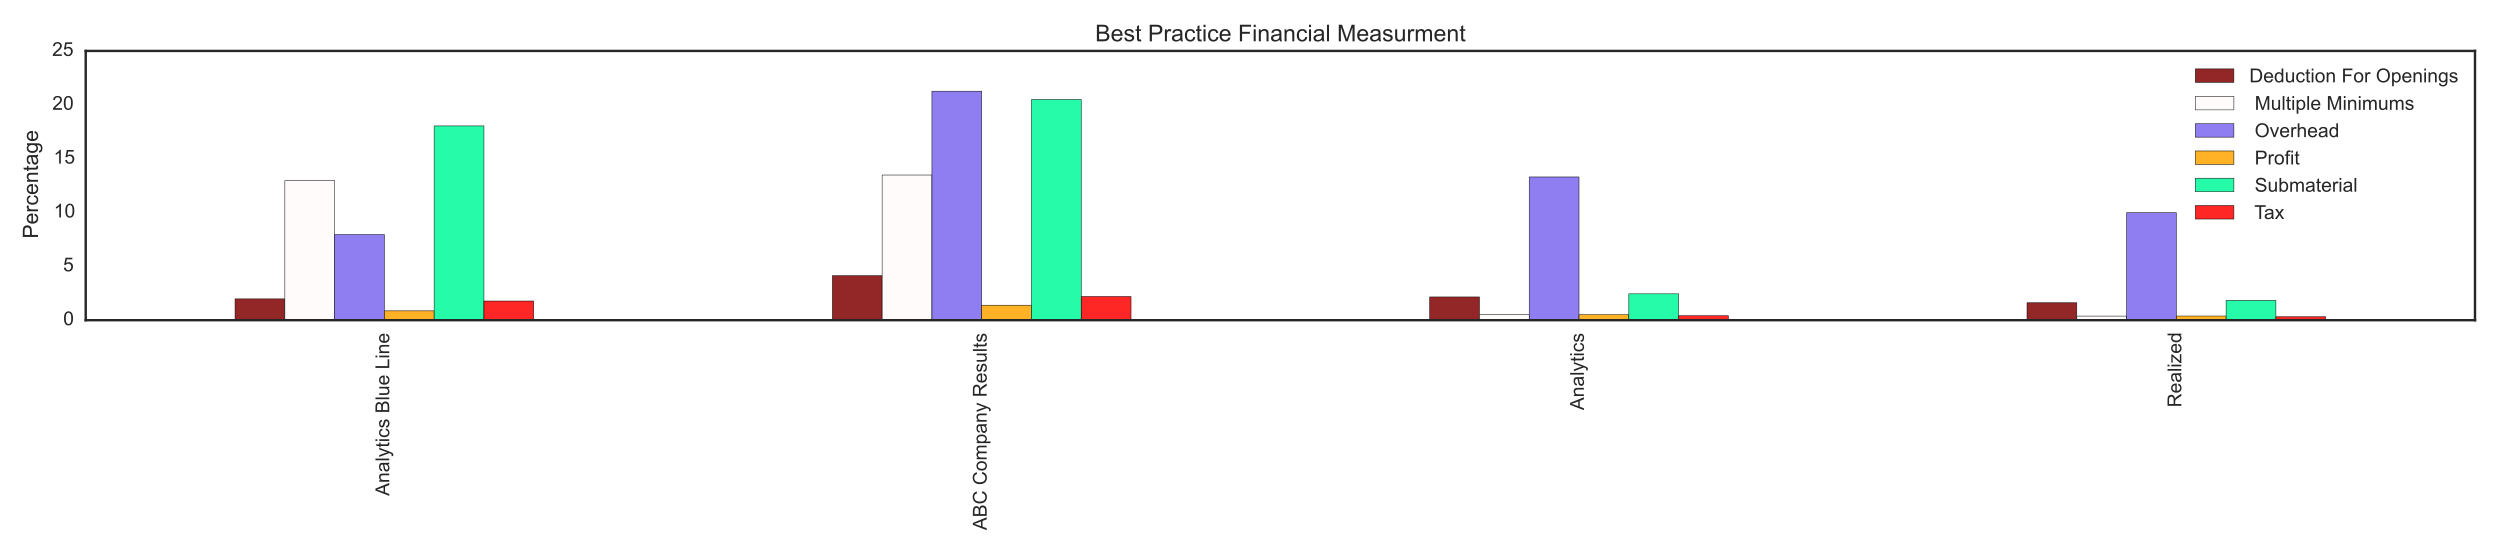 <?xml version="1.0" encoding="utf-8" standalone="no"?>
<!DOCTYPE svg PUBLIC "-//W3C//DTD SVG 1.1//EN"
  "http://www.w3.org/Graphics/SVG/1.1/DTD/svg11.dtd">
<!-- Created with matplotlib (http://matplotlib.org/) -->
<svg height="288pt" version="1.1" viewBox="0 0 1296 288" width="1296pt" xmlns="http://www.w3.org/2000/svg" xmlns:xlink="http://www.w3.org/1999/xlink">
 <defs>
  <style type="text/css">
*{stroke-linecap:butt;stroke-linejoin:round;}
  </style>
 </defs>
 <g id="figure_1">
  <g id="patch_1">
   <path d="
M0 288
L1296 288
L1296 0
L0 0
z
" style="fill:#ffffff;"/>
  </g>
  <g id="axes_1">
   <g id="patch_2">
    <path d="
M44.437 165.988
L1283.04 165.988
L1283.04 26.412
L44.437 26.412
z
" style="fill:#ffffff;"/>
   </g>
   <g id="matplotlib.axis_1">
    <g id="xtick_1">
     <g id="line2d_1">
      <defs>
       <path d="
M0 0
L0 0" id="md70f53a077" style="stroke:#262626;"/>
      </defs>
      <g>
       <use style="fill:#262626;stroke:#262626;" x="199.262" xlink:href="#md70f53a077" y="165.988"/>
      </g>
     </g>
     <g id="line2d_2">
      <g>
       <use style="fill:#262626;stroke:#262626;" x="199.262" xlink:href="#md70f53a077" y="26.412"/>
      </g>
     </g>
     <g id="text_1">
      <!-- Analytics Blue Line -->
      <defs>
       <path d="
M6.641 61.469
L6.641 71.578
L15.438 71.578
L15.438 61.469
z

M6.641 0
L6.641 51.859
L15.438 51.859
L15.438 0
z
" id="ArialMT-69"/>
       <path d="
M42.094 16.703
L51.172 15.578
Q49.031 7.625 43.219 3.219
Q37.406 -1.172 28.375 -1.172
Q17 -1.172 10.328 5.828
Q3.656 12.844 3.656 25.484
Q3.656 38.578 10.391 45.797
Q17.141 53.031 27.875 53.031
Q38.281 53.031 44.875 45.953
Q51.469 38.875 51.469 26.031
Q51.469 25.25 51.422 23.688
L12.75 23.688
Q13.234 15.141 17.578 10.594
Q21.922 6.062 28.422 6.062
Q33.25 6.062 36.672 8.594
Q40.094 11.141 42.094 16.703
M13.234 30.906
L42.188 30.906
Q41.609 37.453 38.875 40.719
Q34.672 45.797 27.984 45.797
Q21.922 45.797 17.797 41.75
Q13.672 37.703 13.234 30.906" id="ArialMT-65"/>
       <path d="
M6.203 -19.969
L5.219 -11.719
Q8.109 -12.5 10.25 -12.5
Q13.188 -12.5 14.938 -11.516
Q16.703 -10.547 17.828 -8.797
Q18.656 -7.469 20.516 -2.25
Q20.75 -1.516 21.297 -0.094
L1.609 51.859
L11.078 51.859
L21.875 21.828
Q23.969 16.109 25.641 9.812
Q27.156 15.875 29.25 21.625
L40.328 51.859
L49.125 51.859
L29.391 -0.875
Q26.219 -9.422 24.469 -12.641
Q22.125 -17 19.094 -19.016
Q16.062 -21.047 11.859 -21.047
Q9.328 -21.047 6.203 -19.969" id="ArialMT-79"/>
       <path d="
M7.328 0
L7.328 71.578
L34.188 71.578
Q42.391 71.578 47.344 69.406
Q52.297 67.234 55.094 62.719
Q57.906 58.203 57.906 53.266
Q57.906 48.688 55.422 44.625
Q52.938 40.578 47.906 38.094
Q54.391 36.188 57.875 31.594
Q61.375 27 61.375 20.75
Q61.375 15.719 59.25 11.391
Q57.125 7.078 54 4.734
Q50.875 2.391 46.156 1.188
Q41.453 0 34.625 0
z

M16.797 41.5
L32.281 41.5
Q38.578 41.5 41.312 42.328
Q44.922 43.406 46.75 45.891
Q48.578 48.391 48.578 52.156
Q48.578 55.719 46.875 58.422
Q45.172 61.141 41.984 62.141
Q38.812 63.141 31.109 63.141
L16.797 63.141
z

M16.797 8.453
L34.625 8.453
Q39.203 8.453 41.062 8.797
Q44.344 9.375 46.531 10.734
Q48.734 12.109 50.141 14.719
Q51.562 17.328 51.562 20.75
Q51.562 24.75 49.516 27.703
Q47.469 30.672 43.828 31.859
Q40.188 33.062 33.344 33.062
L16.797 33.062
z
" id="ArialMT-42"/>
       <path d="
M6.391 0
L6.391 71.578
L15.188 71.578
L15.188 0
z
" id="ArialMT-6c"/>
       <path d="
M3.078 15.484
L11.766 16.844
Q12.5 11.625 15.844 8.844
Q19.188 6.062 25.203 6.062
Q31.25 6.062 34.172 8.516
Q37.109 10.984 37.109 14.312
Q37.109 17.281 34.516 19
Q32.719 20.172 25.531 21.969
Q15.875 24.422 12.141 26.203
Q8.406 27.984 6.469 31.125
Q4.547 34.281 4.547 38.094
Q4.547 41.547 6.125 44.5
Q7.719 47.469 10.453 49.422
Q12.5 50.922 16.031 51.969
Q19.578 53.031 23.641 53.031
Q29.734 53.031 34.344 51.266
Q38.969 49.516 41.156 46.5
Q43.359 43.5 44.188 38.484
L35.594 37.312
Q35.016 41.312 32.203 43.547
Q29.391 45.797 24.266 45.797
Q18.219 45.797 15.625 43.797
Q13.031 41.797 13.031 39.109
Q13.031 37.406 14.109 36.031
Q15.188 34.625 17.484 33.688
Q18.797 33.203 25.25 31.453
Q34.578 28.953 38.25 27.359
Q41.938 25.781 44.031 22.75
Q46.141 19.734 46.141 15.234
Q46.141 10.844 43.578 6.953
Q41.016 3.078 36.172 0.953
Q31.344 -1.172 25.25 -1.172
Q15.141 -1.172 9.844 3.031
Q4.547 7.234 3.078 15.484" id="ArialMT-73"/>
       <path d="
M7.328 0
L7.328 71.578
L16.797 71.578
L16.797 8.453
L52.047 8.453
L52.047 0
z
" id="ArialMT-4c"/>
       <path d="
M25.781 7.859
L27.047 0.094
Q23.344 -0.688 20.406 -0.688
Q15.625 -0.688 12.984 0.828
Q10.359 2.344 9.281 4.812
Q8.203 7.281 8.203 15.188
L8.203 45.016
L1.766 45.016
L1.766 51.859
L8.203 51.859
L8.203 64.703
L16.938 69.969
L16.938 51.859
L25.781 51.859
L25.781 45.016
L16.938 45.016
L16.938 14.703
Q16.938 10.938 17.406 9.859
Q17.875 8.797 18.922 8.156
Q19.969 7.516 21.922 7.516
Q23.391 7.516 25.781 7.859" id="ArialMT-74"/>
       <path d="
M40.438 19
L49.078 17.875
Q47.656 8.938 41.812 3.875
Q35.984 -1.172 27.484 -1.172
Q16.844 -1.172 10.375 5.781
Q3.906 12.75 3.906 25.734
Q3.906 34.125 6.688 40.422
Q9.469 46.734 15.156 49.875
Q20.844 53.031 27.547 53.031
Q35.984 53.031 41.359 48.75
Q46.734 44.484 48.25 36.625
L39.703 35.297
Q38.484 40.531 35.375 43.156
Q32.281 45.797 27.875 45.797
Q21.234 45.797 17.078 41.031
Q12.938 36.281 12.938 25.984
Q12.938 15.531 16.938 10.797
Q20.953 6.062 27.391 6.062
Q32.562 6.062 36.031 9.234
Q39.5 12.406 40.438 19" id="ArialMT-63"/>
       <path d="
M40.438 6.391
Q35.547 2.25 31.031 0.531
Q26.516 -1.172 21.344 -1.172
Q12.797 -1.172 8.203 3
Q3.609 7.172 3.609 13.672
Q3.609 17.484 5.344 20.625
Q7.078 23.781 9.891 25.688
Q12.703 27.594 16.219 28.562
Q18.797 29.25 24.031 29.891
Q34.672 31.156 39.703 32.906
Q39.75 34.719 39.75 35.203
Q39.75 40.578 37.25 42.781
Q33.891 45.75 27.25 45.75
Q21.047 45.75 18.094 43.578
Q15.141 41.406 13.719 35.891
L5.125 37.062
Q6.297 42.578 8.984 45.969
Q11.672 49.359 16.75 51.188
Q21.828 53.031 28.516 53.031
Q35.156 53.031 39.297 51.469
Q43.453 49.906 45.406 47.531
Q47.359 45.172 48.141 41.547
Q48.578 39.312 48.578 33.453
L48.578 21.734
Q48.578 9.469 49.141 6.219
Q49.703 2.984 51.375 0
L42.188 0
Q40.828 2.734 40.438 6.391
M39.703 26.031
Q34.906 24.078 25.344 22.703
Q19.922 21.922 17.672 20.938
Q15.438 19.969 14.203 18.094
Q12.984 16.219 12.984 13.922
Q12.984 10.406 15.641 8.062
Q18.312 5.719 23.438 5.719
Q28.516 5.719 32.469 7.938
Q36.422 10.156 38.281 14.016
Q39.703 17 39.703 22.797
z
" id="ArialMT-61"/>
       <path id="ArialMT-20"/>
       <path d="
M-0.141 0
L27.344 71.578
L37.547 71.578
L66.844 0
L56.062 0
L47.703 21.688
L17.781 21.688
L9.906 0
z

M20.516 29.391
L44.781 29.391
L37.312 49.219
Q33.891 58.25 32.234 64.062
Q30.859 57.172 28.375 50.391
z
" id="ArialMT-41"/>
       <path d="
M6.594 0
L6.594 51.859
L14.5 51.859
L14.5 44.484
Q20.219 53.031 31 53.031
Q35.688 53.031 39.625 51.344
Q43.562 49.656 45.516 46.922
Q47.469 44.188 48.25 40.438
Q48.734 37.984 48.734 31.891
L48.734 0
L39.938 0
L39.938 31.547
Q39.938 36.922 38.906 39.578
Q37.891 42.234 35.281 43.812
Q32.672 45.406 29.156 45.406
Q23.531 45.406 19.453 41.844
Q15.375 38.281 15.375 28.328
L15.375 0
z
" id="ArialMT-6e"/>
       <path d="
M40.578 0
L40.578 7.625
Q34.516 -1.172 24.125 -1.172
Q19.531 -1.172 15.547 0.578
Q11.578 2.344 9.641 5
Q7.719 7.672 6.938 11.531
Q6.391 14.109 6.391 19.734
L6.391 51.859
L15.188 51.859
L15.188 23.094
Q15.188 16.219 15.719 13.812
Q16.547 10.359 19.234 8.375
Q21.922 6.391 25.875 6.391
Q29.828 6.391 33.297 8.422
Q36.766 10.453 38.203 13.938
Q39.656 17.438 39.656 24.078
L39.656 51.859
L48.438 51.859
L48.438 0
z
" id="ArialMT-75"/>
      </defs>
      <g style="fill:#262626;" transform="translate(201.788 257.044)rotate(-90.0)scale(0.1 -0.1)">
       <use xlink:href="#ArialMT-41"/>
       <use x="66.699" xlink:href="#ArialMT-6e"/>
       <use x="122.314" xlink:href="#ArialMT-61"/>
       <use x="177.93" xlink:href="#ArialMT-6c"/>
       <use x="200.146" xlink:href="#ArialMT-79"/>
       <use x="250.146" xlink:href="#ArialMT-74"/>
       <use x="277.93" xlink:href="#ArialMT-69"/>
       <use x="300.146" xlink:href="#ArialMT-63"/>
       <use x="350.146" xlink:href="#ArialMT-73"/>
       <use x="400.146" xlink:href="#ArialMT-20"/>
       <use x="427.93" xlink:href="#ArialMT-42"/>
       <use x="494.629" xlink:href="#ArialMT-6c"/>
       <use x="516.846" xlink:href="#ArialMT-75"/>
       <use x="572.461" xlink:href="#ArialMT-65"/>
       <use x="628.076" xlink:href="#ArialMT-20"/>
       <use x="655.859" xlink:href="#ArialMT-4c"/>
       <use x="711.475" xlink:href="#ArialMT-69"/>
       <use x="733.691" xlink:href="#ArialMT-6e"/>
       <use x="789.307" xlink:href="#ArialMT-65"/>
      </g>
     </g>
    </g>
    <g id="xtick_2">
     <g id="line2d_3">
      <g>
       <use style="fill:#262626;stroke:#262626;" x="508.913" xlink:href="#md70f53a077" y="165.988"/>
      </g>
     </g>
     <g id="line2d_4">
      <g>
       <use style="fill:#262626;stroke:#262626;" x="508.913" xlink:href="#md70f53a077" y="26.412"/>
      </g>
     </g>
     <g id="text_2">
      <!-- ABC Company Results -->
      <defs>
       <path d="
M58.797 25.094
L68.266 22.703
Q65.281 11.031 57.547 4.906
Q49.812 -1.219 38.625 -1.219
Q27.047 -1.219 19.797 3.484
Q12.547 8.203 8.766 17.141
Q4.984 26.078 4.984 36.328
Q4.984 47.516 9.25 55.828
Q13.531 64.156 21.406 68.469
Q29.297 72.797 38.766 72.797
Q49.516 72.797 56.828 67.328
Q64.156 61.859 67.047 51.953
L57.719 49.75
Q55.219 57.562 50.484 61.125
Q45.75 64.703 38.578 64.703
Q30.328 64.703 24.781 60.734
Q19.234 56.781 16.984 50.109
Q14.75 43.453 14.75 36.375
Q14.75 27.25 17.406 20.438
Q20.062 13.625 25.672 10.25
Q31.297 6.891 37.844 6.891
Q45.797 6.891 51.312 11.469
Q56.844 16.062 58.797 25.094" id="ArialMT-43"/>
       <path d="
M3.328 25.922
Q3.328 40.328 11.328 47.266
Q18.016 53.031 27.641 53.031
Q38.328 53.031 45.109 46.016
Q51.906 39.016 51.906 26.656
Q51.906 16.656 48.906 10.906
Q45.906 5.172 40.156 2
Q34.422 -1.172 27.641 -1.172
Q16.75 -1.172 10.031 5.812
Q3.328 12.797 3.328 25.922
M12.359 25.922
Q12.359 15.969 16.703 11.016
Q21.047 6.062 27.641 6.062
Q34.188 6.062 38.531 11.031
Q42.875 16.016 42.875 26.219
Q42.875 35.844 38.5 40.797
Q34.125 45.75 27.641 45.75
Q21.047 45.75 16.703 40.812
Q12.359 35.891 12.359 25.922" id="ArialMT-6f"/>
       <path d="
M6.594 -19.875
L6.594 51.859
L14.594 51.859
L14.594 45.125
Q17.438 49.078 21 51.047
Q24.562 53.031 29.641 53.031
Q36.281 53.031 41.359 49.609
Q46.438 46.188 49.016 39.953
Q51.609 33.734 51.609 26.312
Q51.609 18.359 48.75 11.984
Q45.906 5.609 40.453 2.219
Q35.016 -1.172 29 -1.172
Q24.609 -1.172 21.109 0.688
Q17.625 2.547 15.375 5.375
L15.375 -19.875
z

M14.547 25.641
Q14.547 15.625 18.594 10.844
Q22.656 6.062 28.422 6.062
Q34.281 6.062 38.453 11.016
Q42.625 15.969 42.625 26.375
Q42.625 36.281 38.547 41.203
Q34.469 46.141 28.812 46.141
Q23.188 46.141 18.859 40.891
Q14.547 35.641 14.547 25.641" id="ArialMT-70"/>
       <path d="
M7.859 0
L7.859 71.578
L39.594 71.578
Q49.172 71.578 54.141 69.641
Q59.125 67.719 62.109 62.828
Q65.094 57.953 65.094 52.047
Q65.094 44.438 60.156 39.203
Q55.219 33.984 44.922 32.562
Q48.688 30.766 50.641 29
Q54.781 25.203 58.5 19.484
L70.953 0
L59.031 0
L49.562 14.891
Q45.406 21.344 42.719 24.75
Q40.047 28.172 37.922 29.531
Q35.797 30.906 33.594 31.453
Q31.984 31.781 28.328 31.781
L17.328 31.781
L17.328 0
z

M17.328 39.984
L37.703 39.984
Q44.188 39.984 47.844 41.328
Q51.516 42.672 53.422 45.625
Q55.328 48.578 55.328 52.047
Q55.328 57.125 51.641 60.391
Q47.953 63.672 39.984 63.672
L17.328 63.672
z
" id="ArialMT-52"/>
       <path d="
M6.594 0
L6.594 51.859
L14.453 51.859
L14.453 44.578
Q16.891 48.391 20.938 50.703
Q25 53.031 30.172 53.031
Q35.938 53.031 39.625 50.641
Q43.312 48.25 44.828 43.953
Q50.984 53.031 60.844 53.031
Q68.562 53.031 72.703 48.75
Q76.859 44.484 76.859 35.594
L76.859 0
L68.109 0
L68.109 32.672
Q68.109 37.938 67.25 40.25
Q66.406 42.578 64.156 43.984
Q61.922 45.406 58.891 45.406
Q53.422 45.406 49.797 41.766
Q46.188 38.141 46.188 30.125
L46.188 0
L37.406 0
L37.406 33.688
Q37.406 39.547 35.25 42.469
Q33.109 45.406 28.219 45.406
Q24.516 45.406 21.359 43.453
Q18.219 41.5 16.797 37.734
Q15.375 33.984 15.375 26.906
L15.375 0
z
" id="ArialMT-6d"/>
      </defs>
      <g style="fill:#262626;" transform="translate(511.499 274.834)rotate(-90.0)scale(0.1 -0.1)">
       <use xlink:href="#ArialMT-41"/>
       <use x="66.699" xlink:href="#ArialMT-42"/>
       <use x="133.398" xlink:href="#ArialMT-43"/>
       <use x="205.615" xlink:href="#ArialMT-20"/>
       <use x="233.398" xlink:href="#ArialMT-43"/>
       <use x="305.615" xlink:href="#ArialMT-6f"/>
       <use x="361.23" xlink:href="#ArialMT-6d"/>
       <use x="444.531" xlink:href="#ArialMT-70"/>
       <use x="500.146" xlink:href="#ArialMT-61"/>
       <use x="555.762" xlink:href="#ArialMT-6e"/>
       <use x="611.377" xlink:href="#ArialMT-79"/>
       <use x="661.377" xlink:href="#ArialMT-20"/>
       <use x="689.16" xlink:href="#ArialMT-52"/>
       <use x="761.377" xlink:href="#ArialMT-65"/>
       <use x="816.992" xlink:href="#ArialMT-73"/>
       <use x="866.992" xlink:href="#ArialMT-75"/>
       <use x="922.607" xlink:href="#ArialMT-6c"/>
       <use x="944.824" xlink:href="#ArialMT-74"/>
       <use x="972.607" xlink:href="#ArialMT-73"/>
      </g>
     </g>
    </g>
    <g id="xtick_3">
     <g id="line2d_5">
      <g>
       <use style="fill:#262626;stroke:#262626;" x="818.564" xlink:href="#md70f53a077" y="165.988"/>
      </g>
     </g>
     <g id="line2d_6">
      <g>
       <use style="fill:#262626;stroke:#262626;" x="818.564" xlink:href="#md70f53a077" y="26.412"/>
      </g>
     </g>
     <g id="text_3">
      <!-- Analytics -->
      <g style="fill:#262626;" transform="translate(821.089 212.615)rotate(-90.0)scale(0.1 -0.1)">
       <use xlink:href="#ArialMT-41"/>
       <use x="66.699" xlink:href="#ArialMT-6e"/>
       <use x="122.314" xlink:href="#ArialMT-61"/>
       <use x="177.93" xlink:href="#ArialMT-6c"/>
       <use x="200.146" xlink:href="#ArialMT-79"/>
       <use x="250.146" xlink:href="#ArialMT-74"/>
       <use x="277.93" xlink:href="#ArialMT-69"/>
       <use x="300.146" xlink:href="#ArialMT-63"/>
       <use x="350.146" xlink:href="#ArialMT-73"/>
      </g>
     </g>
    </g>
    <g id="xtick_4">
     <g id="line2d_7">
      <g>
       <use style="fill:#262626;stroke:#262626;" x="1128.215" xlink:href="#md70f53a077" y="165.988"/>
      </g>
     </g>
     <g id="line2d_8">
      <g>
       <use style="fill:#262626;stroke:#262626;" x="1128.215" xlink:href="#md70f53a077" y="26.412"/>
      </g>
     </g>
     <g id="text_4">
      <!--  Realized -->
      <defs>
       <path d="
M40.234 0
L40.234 6.547
Q35.297 -1.172 25.734 -1.172
Q19.531 -1.172 14.328 2.25
Q9.125 5.672 6.266 11.797
Q3.422 17.922 3.422 25.875
Q3.422 33.641 6 39.969
Q8.594 46.297 13.766 49.656
Q18.953 53.031 25.344 53.031
Q30.031 53.031 33.688 51.047
Q37.359 49.078 39.656 45.906
L39.656 71.578
L48.391 71.578
L48.391 0
z

M12.453 25.875
Q12.453 15.922 16.641 10.984
Q20.844 6.062 26.562 6.062
Q32.328 6.062 36.344 10.766
Q40.375 15.484 40.375 25.141
Q40.375 35.797 36.266 40.766
Q32.172 45.75 26.172 45.75
Q20.312 45.75 16.375 40.969
Q12.453 36.188 12.453 25.875" id="ArialMT-64"/>
       <path d="
M1.953 0
L1.953 7.125
L34.969 45.016
Q29.344 44.734 25.047 44.734
L3.906 44.734
L3.906 51.859
L46.297 51.859
L46.297 46.047
L18.219 13.141
L12.797 7.125
Q18.703 7.562 23.875 7.562
L47.859 7.562
L47.859 0
z
" id="ArialMT-7a"/>
      </defs>
      <g style="fill:#262626;" transform="translate(1130.799 213.938)rotate(-90.0)scale(0.1 -0.1)">
       <use xlink:href="#ArialMT-20"/>
       <use x="27.783" xlink:href="#ArialMT-52"/>
       <use x="100.0" xlink:href="#ArialMT-65"/>
       <use x="155.615" xlink:href="#ArialMT-61"/>
       <use x="211.23" xlink:href="#ArialMT-6c"/>
       <use x="233.447" xlink:href="#ArialMT-69"/>
       <use x="255.664" xlink:href="#ArialMT-7a"/>
       <use x="305.664" xlink:href="#ArialMT-65"/>
       <use x="361.279" xlink:href="#ArialMT-64"/>
      </g>
     </g>
    </g>
   </g>
   <g id="matplotlib.axis_2">
    <g id="ytick_1">
     <g id="line2d_9">
      <g>
       <use style="fill:#262626;stroke:#262626;" x="44.437" xlink:href="#md70f53a077" y="165.988"/>
      </g>
     </g>
     <g id="line2d_10">
      <g>
       <use style="fill:#262626;stroke:#262626;" x="1283.04" xlink:href="#md70f53a077" y="165.988"/>
      </g>
     </g>
     <g id="text_5">
      <!-- 0 -->
      <defs>
       <path d="
M4.156 35.297
Q4.156 48 6.766 55.734
Q9.375 63.484 14.516 67.672
Q19.672 71.875 27.484 71.875
Q33.25 71.875 37.594 69.547
Q41.938 67.234 44.766 62.859
Q47.609 58.5 49.219 52.219
Q50.828 45.953 50.828 35.297
Q50.828 22.703 48.234 14.969
Q45.656 7.234 40.5 3
Q35.359 -1.219 27.484 -1.219
Q17.141 -1.219 11.234 6.203
Q4.156 15.141 4.156 35.297
M13.188 35.297
Q13.188 17.672 17.312 11.828
Q21.438 6 27.484 6
Q33.547 6 37.672 11.859
Q41.797 17.719 41.797 35.297
Q41.797 52.984 37.672 58.781
Q33.547 64.594 27.391 64.594
Q21.344 64.594 17.719 59.469
Q13.188 52.938 13.188 35.297" id="ArialMT-30"/>
      </defs>
      <g style="fill:#262626;" transform="translate(32.769 168.574)scale(0.1 -0.1)">
       <use xlink:href="#ArialMT-30"/>
      </g>
     </g>
    </g>
    <g id="ytick_2">
     <g id="line2d_11">
      <g>
       <use style="fill:#262626;stroke:#262626;" x="44.437" xlink:href="#md70f53a077" y="138.073"/>
      </g>
     </g>
     <g id="line2d_12">
      <g>
       <use style="fill:#262626;stroke:#262626;" x="1283.04" xlink:href="#md70f53a077" y="138.073"/>
      </g>
     </g>
     <g id="text_6">
      <!-- 5 -->
      <defs>
       <path d="
M4.156 18.75
L13.375 19.531
Q14.406 12.797 18.141 9.391
Q21.875 6 27.156 6
Q33.5 6 37.891 10.781
Q42.281 15.578 42.281 23.484
Q42.281 31 38.062 35.344
Q33.844 39.703 27 39.703
Q22.75 39.703 19.328 37.766
Q15.922 35.844 13.969 32.766
L5.719 33.844
L12.641 70.609
L48.25 70.609
L48.25 62.203
L19.672 62.203
L15.828 42.969
Q22.266 47.469 29.344 47.469
Q38.719 47.469 45.156 40.969
Q51.609 34.469 51.609 24.266
Q51.609 14.547 45.953 7.469
Q39.062 -1.219 27.156 -1.219
Q17.391 -1.219 11.203 4.25
Q5.031 9.719 4.156 18.75" id="ArialMT-35"/>
      </defs>
      <g style="fill:#262626;" transform="translate(32.691 140.658)scale(0.1 -0.1)">
       <use xlink:href="#ArialMT-35"/>
      </g>
     </g>
    </g>
    <g id="ytick_3">
     <g id="line2d_13">
      <g>
       <use style="fill:#262626;stroke:#262626;" x="44.437" xlink:href="#md70f53a077" y="110.158"/>
      </g>
     </g>
     <g id="line2d_14">
      <g>
       <use style="fill:#262626;stroke:#262626;" x="1283.04" xlink:href="#md70f53a077" y="110.158"/>
      </g>
     </g>
     <g id="text_7">
      <!-- 10 -->
      <defs>
       <path d="
M37.25 0
L28.469 0
L28.469 56
Q25.297 52.984 20.141 49.953
Q14.984 46.922 10.891 45.406
L10.891 53.906
Q18.266 57.375 23.781 62.297
Q29.297 67.234 31.594 71.875
L37.25 71.875
z
" id="ArialMT-31"/>
      </defs>
      <g style="fill:#262626;" transform="translate(27.882 112.743)scale(0.1 -0.1)">
       <use xlink:href="#ArialMT-31"/>
       <use x="55.615" xlink:href="#ArialMT-30"/>
      </g>
     </g>
    </g>
    <g id="ytick_4">
     <g id="line2d_15">
      <g>
       <use style="fill:#262626;stroke:#262626;" x="44.437" xlink:href="#md70f53a077" y="82.242"/>
      </g>
     </g>
     <g id="line2d_16">
      <g>
       <use style="fill:#262626;stroke:#262626;" x="1283.04" xlink:href="#md70f53a077" y="82.242"/>
      </g>
     </g>
     <g id="text_8">
      <!-- 15 -->
      <g style="fill:#262626;" transform="translate(27.804 84.827)scale(0.1 -0.1)">
       <use xlink:href="#ArialMT-31"/>
       <use x="55.615" xlink:href="#ArialMT-35"/>
      </g>
     </g>
    </g>
    <g id="ytick_5">
     <g id="line2d_17">
      <g>
       <use style="fill:#262626;stroke:#262626;" x="44.437" xlink:href="#md70f53a077" y="54.327"/>
      </g>
     </g>
     <g id="line2d_18">
      <g>
       <use style="fill:#262626;stroke:#262626;" x="1283.04" xlink:href="#md70f53a077" y="54.327"/>
      </g>
     </g>
     <g id="text_9">
      <!-- 20 -->
      <defs>
       <path d="
M50.344 8.453
L50.344 0
L3.031 0
Q2.938 3.172 4.047 6.109
Q5.859 10.938 9.828 15.625
Q13.812 20.312 21.344 26.469
Q33.016 36.031 37.109 41.625
Q41.219 47.219 41.219 52.203
Q41.219 57.422 37.469 61
Q33.734 64.594 27.734 64.594
Q21.391 64.594 17.578 60.781
Q13.766 56.984 13.719 50.25
L4.688 51.172
Q5.609 61.281 11.656 66.578
Q17.719 71.875 27.938 71.875
Q38.234 71.875 44.234 66.156
Q50.25 60.453 50.25 52
Q50.25 47.703 48.484 43.547
Q46.734 39.406 42.656 34.812
Q38.578 30.219 29.109 22.219
Q21.188 15.578 18.938 13.203
Q16.703 10.844 15.234 8.453
z
" id="ArialMT-32"/>
      </defs>
      <g style="fill:#262626;" transform="translate(27.087 56.912)scale(0.1 -0.1)">
       <use xlink:href="#ArialMT-32"/>
       <use x="55.615" xlink:href="#ArialMT-30"/>
      </g>
     </g>
    </g>
    <g id="ytick_6">
     <g id="line2d_19">
      <g>
       <use style="fill:#262626;stroke:#262626;" x="44.437" xlink:href="#md70f53a077" y="26.412"/>
      </g>
     </g>
     <g id="line2d_20">
      <g>
       <use style="fill:#262626;stroke:#262626;" x="1283.04" xlink:href="#md70f53a077" y="26.412"/>
      </g>
     </g>
     <g id="text_10">
      <!-- 25 -->
      <g style="fill:#262626;" transform="translate(27.008 28.997)scale(0.1 -0.1)">
       <use xlink:href="#ArialMT-32"/>
       <use x="55.615" xlink:href="#ArialMT-35"/>
      </g>
     </g>
    </g>
    <g id="text_11">
     <!-- Percentage -->
     <defs>
      <path d="
M6.5 0
L6.5 51.859
L14.406 51.859
L14.406 44
Q17.438 49.516 20 51.266
Q22.562 53.031 25.641 53.031
Q30.078 53.031 34.672 50.203
L31.641 42.047
Q28.422 43.953 25.203 43.953
Q22.312 43.953 20.016 42.219
Q17.719 40.484 16.75 37.406
Q15.281 32.719 15.281 27.156
L15.281 0
z
" id="ArialMT-72"/>
      <path d="
M7.719 0
L7.719 71.578
L34.719 71.578
Q41.844 71.578 45.609 70.906
Q50.875 70.016 54.438 67.547
Q58.016 65.094 60.188 60.641
Q62.359 56.203 62.359 50.875
Q62.359 41.75 56.547 35.422
Q50.734 29.109 35.547 29.109
L17.188 29.109
L17.188 0
z

M17.188 37.547
L35.688 37.547
Q44.875 37.547 48.734 40.969
Q52.594 44.391 52.594 50.594
Q52.594 55.078 50.312 58.266
Q48.047 61.469 44.344 62.5
Q41.938 63.141 35.5 63.141
L17.188 63.141
z
" id="ArialMT-50"/>
      <path d="
M4.984 -4.297
L13.531 -5.562
Q14.062 -9.516 16.5 -11.328
Q19.781 -13.766 25.438 -13.766
Q31.547 -13.766 34.859 -11.328
Q38.188 -8.891 39.359 -4.5
Q40.047 -1.812 39.984 6.781
Q34.234 0 25.641 0
Q14.938 0 9.078 7.719
Q3.219 15.438 3.219 26.219
Q3.219 33.641 5.906 39.906
Q8.594 46.188 13.688 49.609
Q18.797 53.031 25.688 53.031
Q34.859 53.031 40.828 45.609
L40.828 51.859
L48.922 51.859
L48.922 7.031
Q48.922 -5.078 46.453 -10.125
Q44 -15.188 38.641 -18.109
Q33.297 -21.047 25.484 -21.047
Q16.219 -21.047 10.5 -16.875
Q4.781 -12.703 4.984 -4.297
M12.25 26.859
Q12.25 16.656 16.297 11.969
Q20.359 7.281 26.469 7.281
Q32.516 7.281 36.609 11.938
Q40.719 16.609 40.719 26.562
Q40.719 36.078 36.5 40.906
Q32.281 45.75 26.312 45.75
Q20.453 45.75 16.344 40.984
Q12.25 36.234 12.25 26.859" id="ArialMT-67"/>
     </defs>
     <g style="fill:#262626;" transform="translate(19.693 123.677)rotate(-90.0)scale(0.11 -0.11)">
      <use xlink:href="#ArialMT-50"/>
      <use x="66.699" xlink:href="#ArialMT-65"/>
      <use x="122.314" xlink:href="#ArialMT-72"/>
      <use x="155.615" xlink:href="#ArialMT-63"/>
      <use x="205.615" xlink:href="#ArialMT-65"/>
      <use x="261.23" xlink:href="#ArialMT-6e"/>
      <use x="316.846" xlink:href="#ArialMT-74"/>
      <use x="344.629" xlink:href="#ArialMT-61"/>
      <use x="400.244" xlink:href="#ArialMT-67"/>
      <use x="455.859" xlink:href="#ArialMT-65"/>
     </g>
    </g>
   </g>
   <g id="patch_3">
    <path clip-path="url(#p17a0179892)" d="
M121.849 165.988
L147.654 165.988
L147.654 154.934
L121.849 154.934
z
" style="fill:#800000;opacity:0.85;stroke:#000000;stroke-linejoin:miter;stroke-width:0.3;"/>
   </g>
   <g id="patch_4">
    <path clip-path="url(#p17a0179892)" d="
M431.5 165.988
L457.304 165.988
L457.304 142.875
L431.5 142.875
z
" style="fill:#800000;opacity:0.85;stroke:#000000;stroke-linejoin:miter;stroke-width:0.3;"/>
   </g>
   <g id="patch_5">
    <path clip-path="url(#p17a0179892)" d="
M741.151 165.988
L766.955 165.988
L766.955 153.929
L741.151 153.929
z
" style="fill:#800000;opacity:0.85;stroke:#000000;stroke-linejoin:miter;stroke-width:0.3;"/>
   </g>
   <g id="patch_6">
    <path clip-path="url(#p17a0179892)" d="
M1050.8 165.988
L1076.61 165.988
L1076.61 156.944
L1050.8 156.944
z
" style="fill:#800000;opacity:0.85;stroke:#000000;stroke-linejoin:miter;stroke-width:0.3;"/>
   </g>
   <g id="patch_7">
    <path clip-path="url(#p17a0179892)" d="
M147.654 165.988
L173.458 165.988
L173.458 93.576
L147.654 93.576
z
" style="fill:#fffafa;opacity:0.85;stroke:#000000;stroke-linejoin:miter;stroke-width:0.3;"/>
   </g>
   <g id="patch_8">
    <path clip-path="url(#p17a0179892)" d="
M457.304 165.988
L483.109 165.988
L483.109 90.729
L457.304 90.729
z
" style="fill:#fffafa;opacity:0.85;stroke:#000000;stroke-linejoin:miter;stroke-width:0.3;"/>
   </g>
   <g id="patch_9">
    <path clip-path="url(#p17a0179892)" d="
M766.955 165.988
L792.759 165.988
L792.759 163.141
L766.955 163.141
z
" style="fill:#fffafa;opacity:0.85;stroke:#000000;stroke-linejoin:miter;stroke-width:0.3;"/>
   </g>
   <g id="patch_10">
    <path clip-path="url(#p17a0179892)" d="
M1076.61 165.988
L1102.41 165.988
L1102.41 163.867
L1076.61 163.867
z
" style="fill:#fffafa;opacity:0.85;stroke:#000000;stroke-linejoin:miter;stroke-width:0.3;"/>
   </g>
   <g id="patch_11">
    <path clip-path="url(#p17a0179892)" d="
M173.458 165.988
L199.262 165.988
L199.262 121.547
L173.458 121.547
z
" style="fill:#7b68ee;opacity:0.85;stroke:#000000;stroke-linejoin:miter;stroke-width:0.3;"/>
   </g>
   <g id="patch_12">
    <path clip-path="url(#p17a0179892)" d="
M483.109 165.988
L508.913 165.988
L508.913 47.292
L483.109 47.292
z
" style="fill:#7b68ee;opacity:0.85;stroke:#000000;stroke-linejoin:miter;stroke-width:0.3;"/>
   </g>
   <g id="patch_13">
    <path clip-path="url(#p17a0179892)" d="
M792.759 165.988
L818.564 165.988
L818.564 91.734
L792.759 91.734
z
" style="fill:#7b68ee;opacity:0.85;stroke:#000000;stroke-linejoin:miter;stroke-width:0.3;"/>
   </g>
   <g id="patch_14">
    <path clip-path="url(#p17a0179892)" d="
M1102.41 165.988
L1128.21 165.988
L1128.21 110.269
L1102.41 110.269
z
" style="fill:#7b68ee;opacity:0.85;stroke:#000000;stroke-linejoin:miter;stroke-width:0.3;"/>
   </g>
   <g id="patch_15">
    <path clip-path="url(#p17a0179892)" d="
M199.262 165.988
L225.066 165.988
L225.066 161.131
L199.262 161.131
z
" style="fill:#ffa500;opacity:0.85;stroke:#000000;stroke-linejoin:miter;stroke-width:0.3;"/>
   </g>
   <g id="patch_16">
    <path clip-path="url(#p17a0179892)" d="
M508.913 165.988
L534.717 165.988
L534.717 158.228
L508.913 158.228
z
" style="fill:#ffa500;opacity:0.85;stroke:#000000;stroke-linejoin:miter;stroke-width:0.3;"/>
   </g>
   <g id="patch_17">
    <path clip-path="url(#p17a0179892)" d="
M818.564 165.988
L844.368 165.988
L844.368 163.085
L818.564 163.085
z
" style="fill:#ffa500;opacity:0.85;stroke:#000000;stroke-linejoin:miter;stroke-width:0.3;"/>
   </g>
   <g id="patch_18">
    <path clip-path="url(#p17a0179892)" d="
M1128.21 165.988
L1154.02 165.988
L1154.02 163.811
L1128.21 163.811
z
" style="fill:#ffa500;opacity:0.85;stroke:#000000;stroke-linejoin:miter;stroke-width:0.3;"/>
   </g>
   <g id="patch_19">
    <path clip-path="url(#p17a0179892)" d="
M225.066 165.988
L250.87 165.988
L250.87 65.27
L225.066 65.27
z
" style="fill:#00fa9a;opacity:0.85;stroke:#000000;stroke-linejoin:miter;stroke-width:0.3;"/>
   </g>
   <g id="patch_20">
    <path clip-path="url(#p17a0179892)" d="
M534.717 165.988
L560.521 165.988
L560.521 51.591
L534.717 51.591
z
" style="fill:#00fa9a;opacity:0.85;stroke:#000000;stroke-linejoin:miter;stroke-width:0.3;"/>
   </g>
   <g id="patch_21">
    <path clip-path="url(#p17a0179892)" d="
M844.368 165.988
L870.172 165.988
L870.172 152.31
L844.368 152.31
z
" style="fill:#00fa9a;opacity:0.85;stroke:#000000;stroke-linejoin:miter;stroke-width:0.3;"/>
   </g>
   <g id="patch_22">
    <path clip-path="url(#p17a0179892)" d="
M1154.02 165.988
L1179.82 165.988
L1179.82 155.716
L1154.02 155.716
z
" style="fill:#00fa9a;opacity:0.85;stroke:#000000;stroke-linejoin:miter;stroke-width:0.3;"/>
   </g>
   <g id="patch_23">
    <path clip-path="url(#p17a0179892)" d="
M250.87 165.988
L276.675 165.988
L276.675 156.051
L250.87 156.051
z
" style="fill:#ff0000;opacity:0.85;stroke:#000000;stroke-linejoin:miter;stroke-width:0.3;"/>
   </g>
   <g id="patch_24">
    <path clip-path="url(#p17a0179892)" d="
M560.521 165.988
L586.326 165.988
L586.326 153.706
L560.521 153.706
z
" style="fill:#ff0000;opacity:0.85;stroke:#000000;stroke-linejoin:miter;stroke-width:0.3;"/>
   </g>
   <g id="patch_25">
    <path clip-path="url(#p17a0179892)" d="
M870.172 165.988
L895.976 165.988
L895.976 163.644
L870.172 163.644
z
" style="fill:#ff0000;opacity:0.85;stroke:#000000;stroke-linejoin:miter;stroke-width:0.3;"/>
   </g>
   <g id="patch_26">
    <path clip-path="url(#p17a0179892)" d="
M1179.82 165.988
L1205.63 165.988
L1205.63 164.202
L1179.82 164.202
z
" style="fill:#ff0000;opacity:0.85;stroke:#000000;stroke-linejoin:miter;stroke-width:0.3;"/>
   </g>
   <g id="patch_27">
    <path d="
M44.437 165.988
L1283.04 165.988" style="fill:none;stroke:#262626;stroke-linecap:square;stroke-linejoin:miter;stroke-width:1.25;"/>
   </g>
   <g id="patch_28">
    <path d="
M44.437 165.988
L44.437 26.412" style="fill:none;stroke:#262626;stroke-linecap:square;stroke-linejoin:miter;stroke-width:1.25;"/>
   </g>
   <g id="patch_29">
    <path d="
M1283.04 165.988
L1283.04 26.412" style="fill:none;stroke:#262626;stroke-linecap:square;stroke-linejoin:miter;stroke-width:1.25;"/>
   </g>
   <g id="patch_30">
    <path d="
M44.437 26.412
L1283.04 26.412" style="fill:none;stroke:#262626;stroke-linecap:square;stroke-linejoin:miter;stroke-width:1.25;"/>
   </g>
   <g id="text_12">
    <!-- Best Practice Financial Measurment -->
    <defs>
     <path d="
M7.422 0
L7.422 71.578
L21.688 71.578
L38.625 20.906
Q40.969 13.812 42.047 10.297
Q43.266 14.203 45.844 21.781
L62.984 71.578
L75.734 71.578
L75.734 0
L66.609 0
L66.609 59.906
L45.797 0
L37.25 0
L16.547 60.938
L16.547 0
z
" id="ArialMT-4d"/>
     <path d="
M8.203 0
L8.203 71.578
L56.5 71.578
L56.5 63.141
L17.672 63.141
L17.672 40.969
L51.266 40.969
L51.266 32.516
L17.672 32.516
L17.672 0
z
" id="ArialMT-46"/>
    </defs>
    <g style="fill:#262626;" transform="translate(567.75 21.412)scale(0.12 -0.12)">
     <use xlink:href="#ArialMT-42"/>
     <use x="66.699" xlink:href="#ArialMT-65"/>
     <use x="122.314" xlink:href="#ArialMT-73"/>
     <use x="172.314" xlink:href="#ArialMT-74"/>
     <use x="200.098" xlink:href="#ArialMT-20"/>
     <use x="227.881" xlink:href="#ArialMT-50"/>
     <use x="294.58" xlink:href="#ArialMT-72"/>
     <use x="327.881" xlink:href="#ArialMT-61"/>
     <use x="383.496" xlink:href="#ArialMT-63"/>
     <use x="433.496" xlink:href="#ArialMT-74"/>
     <use x="461.279" xlink:href="#ArialMT-69"/>
     <use x="483.496" xlink:href="#ArialMT-63"/>
     <use x="533.496" xlink:href="#ArialMT-65"/>
     <use x="589.111" xlink:href="#ArialMT-20"/>
     <use x="616.895" xlink:href="#ArialMT-46"/>
     <use x="677.979" xlink:href="#ArialMT-69"/>
     <use x="700.195" xlink:href="#ArialMT-6e"/>
     <use x="755.811" xlink:href="#ArialMT-61"/>
     <use x="811.426" xlink:href="#ArialMT-6e"/>
     <use x="867.041" xlink:href="#ArialMT-63"/>
     <use x="917.041" xlink:href="#ArialMT-69"/>
     <use x="939.258" xlink:href="#ArialMT-61"/>
     <use x="994.873" xlink:href="#ArialMT-6c"/>
     <use x="1017.09" xlink:href="#ArialMT-20"/>
     <use x="1044.873" xlink:href="#ArialMT-4d"/>
     <use x="1128.174" xlink:href="#ArialMT-65"/>
     <use x="1183.789" xlink:href="#ArialMT-61"/>
     <use x="1239.404" xlink:href="#ArialMT-73"/>
     <use x="1289.404" xlink:href="#ArialMT-75"/>
     <use x="1345.02" xlink:href="#ArialMT-72"/>
     <use x="1378.32" xlink:href="#ArialMT-6d"/>
     <use x="1461.621" xlink:href="#ArialMT-65"/>
     <use x="1517.236" xlink:href="#ArialMT-6e"/>
     <use x="1572.852" xlink:href="#ArialMT-74"/>
    </g>
   </g>
   <g id="legend_1">
    <g id="patch_31">
     <path d="
M1138.04 42.697
L1158.04 42.697
L1158.04 35.697
L1138.04 35.697
z
" style="fill:#800000;opacity:0.85;stroke:#000000;stroke-linejoin:miter;stroke-width:0.3;"/>
    </g>
    <g id="text_13">
     <!-- Deduction For Openings -->
     <defs>
      <path d="
M7.719 0
L7.719 71.578
L32.375 71.578
Q40.719 71.578 45.125 70.562
Q51.266 69.141 55.609 65.438
Q61.281 60.641 64.078 53.188
Q66.891 45.75 66.891 36.188
Q66.891 28.031 64.984 21.734
Q63.094 15.438 60.109 11.297
Q57.125 7.172 53.578 4.797
Q50.047 2.438 45.047 1.219
Q40.047 0 33.547 0
z

M17.188 8.453
L32.469 8.453
Q39.547 8.453 43.578 9.766
Q47.609 11.078 50 13.484
Q53.375 16.844 55.25 22.531
Q57.125 28.219 57.125 36.328
Q57.125 47.562 53.438 53.594
Q49.75 59.625 44.484 61.672
Q40.672 63.141 32.234 63.141
L17.188 63.141
z
" id="ArialMT-44"/>
      <path d="
M4.828 34.859
Q4.828 52.688 14.391 62.766
Q23.969 72.859 39.109 72.859
Q49.031 72.859 56.984 68.109
Q64.938 63.375 69.109 54.906
Q73.297 46.438 73.297 35.688
Q73.297 24.812 68.891 16.219
Q64.5 7.625 56.438 3.203
Q48.391 -1.219 39.062 -1.219
Q28.953 -1.219 20.984 3.656
Q13.031 8.547 8.922 16.984
Q4.828 25.438 4.828 34.859
M14.594 34.719
Q14.594 21.781 21.547 14.328
Q28.516 6.891 39.016 6.891
Q49.703 6.891 56.609 14.406
Q63.531 21.922 63.531 35.75
Q63.531 44.484 60.578 51
Q57.625 57.516 51.922 61.109
Q46.234 64.703 39.156 64.703
Q29.109 64.703 21.844 57.781
Q14.594 50.875 14.594 34.719" id="ArialMT-4f"/>
     </defs>
     <g style="fill:#262626;" transform="translate(1166.04 42.697)scale(0.1 -0.1)">
      <use xlink:href="#ArialMT-44"/>
      <use x="72.217" xlink:href="#ArialMT-65"/>
      <use x="127.832" xlink:href="#ArialMT-64"/>
      <use x="183.447" xlink:href="#ArialMT-75"/>
      <use x="239.062" xlink:href="#ArialMT-63"/>
      <use x="289.062" xlink:href="#ArialMT-74"/>
      <use x="316.846" xlink:href="#ArialMT-69"/>
      <use x="339.062" xlink:href="#ArialMT-6f"/>
      <use x="394.678" xlink:href="#ArialMT-6e"/>
      <use x="450.293" xlink:href="#ArialMT-20"/>
      <use x="478.076" xlink:href="#ArialMT-46"/>
      <use x="539.16" xlink:href="#ArialMT-6f"/>
      <use x="594.775" xlink:href="#ArialMT-72"/>
      <use x="628.076" xlink:href="#ArialMT-20"/>
      <use x="655.859" xlink:href="#ArialMT-4f"/>
      <use x="733.643" xlink:href="#ArialMT-70"/>
      <use x="789.258" xlink:href="#ArialMT-65"/>
      <use x="844.873" xlink:href="#ArialMT-6e"/>
      <use x="900.488" xlink:href="#ArialMT-69"/>
      <use x="922.705" xlink:href="#ArialMT-6e"/>
      <use x="978.32" xlink:href="#ArialMT-67"/>
      <use x="1033.936" xlink:href="#ArialMT-73"/>
     </g>
    </g>
    <g id="patch_32">
     <path d="
M1138.04 56.96
L1158.04 56.96
L1158.04 49.96
L1138.04 49.96
z
" style="fill:#fffafa;opacity:0.85;stroke:#000000;stroke-linejoin:miter;stroke-width:0.3;"/>
    </g>
    <g id="text_14">
     <!--  Multiple Minimums -->
     <g style="fill:#262626;" transform="translate(1166.04 56.96)scale(0.1 -0.1)">
      <use xlink:href="#ArialMT-20"/>
      <use x="27.783" xlink:href="#ArialMT-4d"/>
      <use x="111.084" xlink:href="#ArialMT-75"/>
      <use x="166.699" xlink:href="#ArialMT-6c"/>
      <use x="188.916" xlink:href="#ArialMT-74"/>
      <use x="216.699" xlink:href="#ArialMT-69"/>
      <use x="238.916" xlink:href="#ArialMT-70"/>
      <use x="294.531" xlink:href="#ArialMT-6c"/>
      <use x="316.748" xlink:href="#ArialMT-65"/>
      <use x="372.363" xlink:href="#ArialMT-20"/>
      <use x="400.146" xlink:href="#ArialMT-4d"/>
      <use x="483.447" xlink:href="#ArialMT-69"/>
      <use x="505.664" xlink:href="#ArialMT-6e"/>
      <use x="561.279" xlink:href="#ArialMT-69"/>
      <use x="583.496" xlink:href="#ArialMT-6d"/>
      <use x="666.797" xlink:href="#ArialMT-75"/>
      <use x="722.412" xlink:href="#ArialMT-6d"/>
      <use x="805.713" xlink:href="#ArialMT-73"/>
     </g>
    </g>
    <g id="patch_33">
     <path d="
M1138.04 71.105
L1158.04 71.105
L1158.04 64.105
L1138.04 64.105
z
" style="fill:#7b68ee;opacity:0.85;stroke:#000000;stroke-linejoin:miter;stroke-width:0.3;"/>
    </g>
    <g id="text_15">
     <!--  Overhead -->
     <defs>
      <path d="
M21 0
L1.266 51.859
L10.547 51.859
L21.688 20.797
Q23.484 15.766 25 10.359
Q26.172 14.453 28.266 20.219
L39.797 51.859
L48.828 51.859
L29.203 0
z
" id="ArialMT-76"/>
      <path d="
M6.594 0
L6.594 71.578
L15.375 71.578
L15.375 45.906
Q21.531 53.031 30.906 53.031
Q36.672 53.031 40.922 50.75
Q45.172 48.484 47 44.484
Q48.828 40.484 48.828 32.859
L48.828 0
L40.047 0
L40.047 32.859
Q40.047 39.453 37.188 42.453
Q34.328 45.453 29.109 45.453
Q25.203 45.453 21.75 43.422
Q18.312 41.406 16.844 37.938
Q15.375 34.469 15.375 28.375
L15.375 0
z
" id="ArialMT-68"/>
     </defs>
     <g style="fill:#262626;" transform="translate(1166.04 71.105)scale(0.1 -0.1)">
      <use xlink:href="#ArialMT-20"/>
      <use x="27.783" xlink:href="#ArialMT-4f"/>
      <use x="105.566" xlink:href="#ArialMT-76"/>
      <use x="155.566" xlink:href="#ArialMT-65"/>
      <use x="211.182" xlink:href="#ArialMT-72"/>
      <use x="244.482" xlink:href="#ArialMT-68"/>
      <use x="300.098" xlink:href="#ArialMT-65"/>
      <use x="355.713" xlink:href="#ArialMT-61"/>
      <use x="411.328" xlink:href="#ArialMT-64"/>
     </g>
    </g>
    <g id="patch_34">
     <path d="
M1138.04 85.251
L1158.04 85.251
L1158.04 78.251
L1138.04 78.251
z
" style="fill:#ffa500;opacity:0.85;stroke:#000000;stroke-linejoin:miter;stroke-width:0.3;"/>
    </g>
    <g id="text_16">
     <!--  Profit -->
     <defs>
      <path d="
M8.688 0
L8.688 45.016
L0.922 45.016
L0.922 51.859
L8.688 51.859
L8.688 57.375
Q8.688 62.594 9.625 65.141
Q10.891 68.562 14.078 70.672
Q17.281 72.797 23.047 72.797
Q26.766 72.797 31.25 71.922
L29.938 64.266
Q27.203 64.75 24.75 64.75
Q20.75 64.75 19.094 63.031
Q17.438 61.328 17.438 56.641
L17.438 51.859
L27.547 51.859
L27.547 45.016
L17.438 45.016
L17.438 0
z
" id="ArialMT-66"/>
     </defs>
     <g style="fill:#262626;" transform="translate(1166.04 85.251)scale(0.1 -0.1)">
      <use xlink:href="#ArialMT-20"/>
      <use x="27.783" xlink:href="#ArialMT-50"/>
      <use x="94.482" xlink:href="#ArialMT-72"/>
      <use x="127.783" xlink:href="#ArialMT-6f"/>
      <use x="183.398" xlink:href="#ArialMT-66"/>
      <use x="211.182" xlink:href="#ArialMT-69"/>
      <use x="233.398" xlink:href="#ArialMT-74"/>
     </g>
    </g>
    <g id="patch_35">
     <path d="
M1138.04 99.396
L1158.04 99.396
L1158.04 92.396
L1138.04 92.396
z
" style="fill:#00fa9a;opacity:0.85;stroke:#000000;stroke-linejoin:miter;stroke-width:0.3;"/>
    </g>
    <g id="text_17">
     <!--  Submaterial -->
     <defs>
      <path d="
M14.703 0
L6.547 0
L6.547 71.578
L15.328 71.578
L15.328 46.047
Q20.906 53.031 29.547 53.031
Q34.328 53.031 38.594 51.094
Q42.875 49.172 45.625 45.672
Q48.391 42.188 49.953 37.25
Q51.516 32.328 51.516 26.703
Q51.516 13.375 44.922 6.094
Q38.328 -1.172 29.109 -1.172
Q19.922 -1.172 14.703 6.5
z

M14.594 26.312
Q14.594 17 17.141 12.844
Q21.297 6.062 28.375 6.062
Q34.125 6.062 38.328 11.062
Q42.531 16.062 42.531 25.984
Q42.531 36.141 38.5 40.969
Q34.469 45.797 28.766 45.797
Q23 45.797 18.797 40.797
Q14.594 35.797 14.594 26.312" id="ArialMT-62"/>
      <path d="
M4.5 23
L13.422 23.781
Q14.062 18.406 16.375 14.969
Q18.703 11.531 23.578 9.406
Q28.469 7.281 34.578 7.281
Q39.984 7.281 44.141 8.891
Q48.297 10.5 50.312 13.297
Q52.344 16.109 52.344 19.438
Q52.344 22.797 50.391 25.312
Q48.438 27.828 43.953 29.547
Q41.062 30.672 31.203 33.031
Q21.344 35.406 17.391 37.5
Q12.25 40.188 9.734 44.156
Q7.234 48.141 7.234 53.078
Q7.234 58.5 10.297 63.203
Q13.375 67.922 19.281 70.359
Q25.203 72.797 32.422 72.797
Q40.375 72.797 46.453 70.234
Q52.547 67.672 55.812 62.688
Q59.078 57.719 59.328 51.422
L50.25 50.734
Q49.516 57.516 45.281 60.984
Q41.062 64.453 32.812 64.453
Q24.219 64.453 20.281 61.297
Q16.359 58.156 16.359 53.719
Q16.359 49.859 19.141 47.359
Q21.875 44.875 33.422 42.266
Q44.969 39.656 49.266 37.703
Q55.516 34.812 58.484 30.391
Q61.469 25.984 61.469 20.219
Q61.469 14.5 58.203 9.438
Q54.938 4.391 48.797 1.578
Q42.672 -1.219 35.016 -1.219
Q25.297 -1.219 18.719 1.609
Q12.156 4.438 8.422 10.125
Q4.688 15.828 4.5 23" id="ArialMT-53"/>
     </defs>
     <g style="fill:#262626;" transform="translate(1166.04 99.396)scale(0.1 -0.1)">
      <use xlink:href="#ArialMT-20"/>
      <use x="27.783" xlink:href="#ArialMT-53"/>
      <use x="94.482" xlink:href="#ArialMT-75"/>
      <use x="150.098" xlink:href="#ArialMT-62"/>
      <use x="205.713" xlink:href="#ArialMT-6d"/>
      <use x="289.014" xlink:href="#ArialMT-61"/>
      <use x="344.629" xlink:href="#ArialMT-74"/>
      <use x="372.412" xlink:href="#ArialMT-65"/>
      <use x="428.027" xlink:href="#ArialMT-72"/>
      <use x="461.328" xlink:href="#ArialMT-69"/>
      <use x="483.545" xlink:href="#ArialMT-61"/>
      <use x="539.16" xlink:href="#ArialMT-6c"/>
     </g>
    </g>
    <g id="patch_36">
     <path d="
M1138.04 113.541
L1158.04 113.541
L1158.04 106.541
L1138.04 106.541
z
" style="fill:#ff0000;opacity:0.85;stroke:#000000;stroke-linejoin:miter;stroke-width:0.3;"/>
    </g>
    <g id="text_18">
     <!--  Tax -->
     <defs>
      <path d="
M25.922 0
L25.922 63.141
L2.344 63.141
L2.344 71.578
L59.078 71.578
L59.078 63.141
L35.406 63.141
L35.406 0
z
" id="ArialMT-54"/>
      <path d="
M0.734 0
L19.672 26.953
L2.156 51.859
L13.141 51.859
L21.094 39.703
Q23.344 36.234 24.703 33.891
Q26.859 37.109 28.656 39.594
L37.406 51.859
L47.906 51.859
L29.984 27.438
L49.266 0
L38.484 0
L27.828 16.109
L25 20.453
L11.375 0
z
" id="ArialMT-78"/>
     </defs>
     <g style="fill:#262626;" transform="translate(1166.04 113.541)scale(0.1 -0.1)">
      <use xlink:href="#ArialMT-20"/>
      <use x="26.033" xlink:href="#ArialMT-54"/>
      <use x="75.992" xlink:href="#ArialMT-61"/>
      <use x="131.607" xlink:href="#ArialMT-78"/>
     </g>
    </g>
   </g>
  </g>
 </g>
 <defs>
  <clipPath id="p17a0179892">
   <rect height="139.577" width="1238.603" x="44.437" y="26.412"/>
  </clipPath>
 </defs>
</svg>
